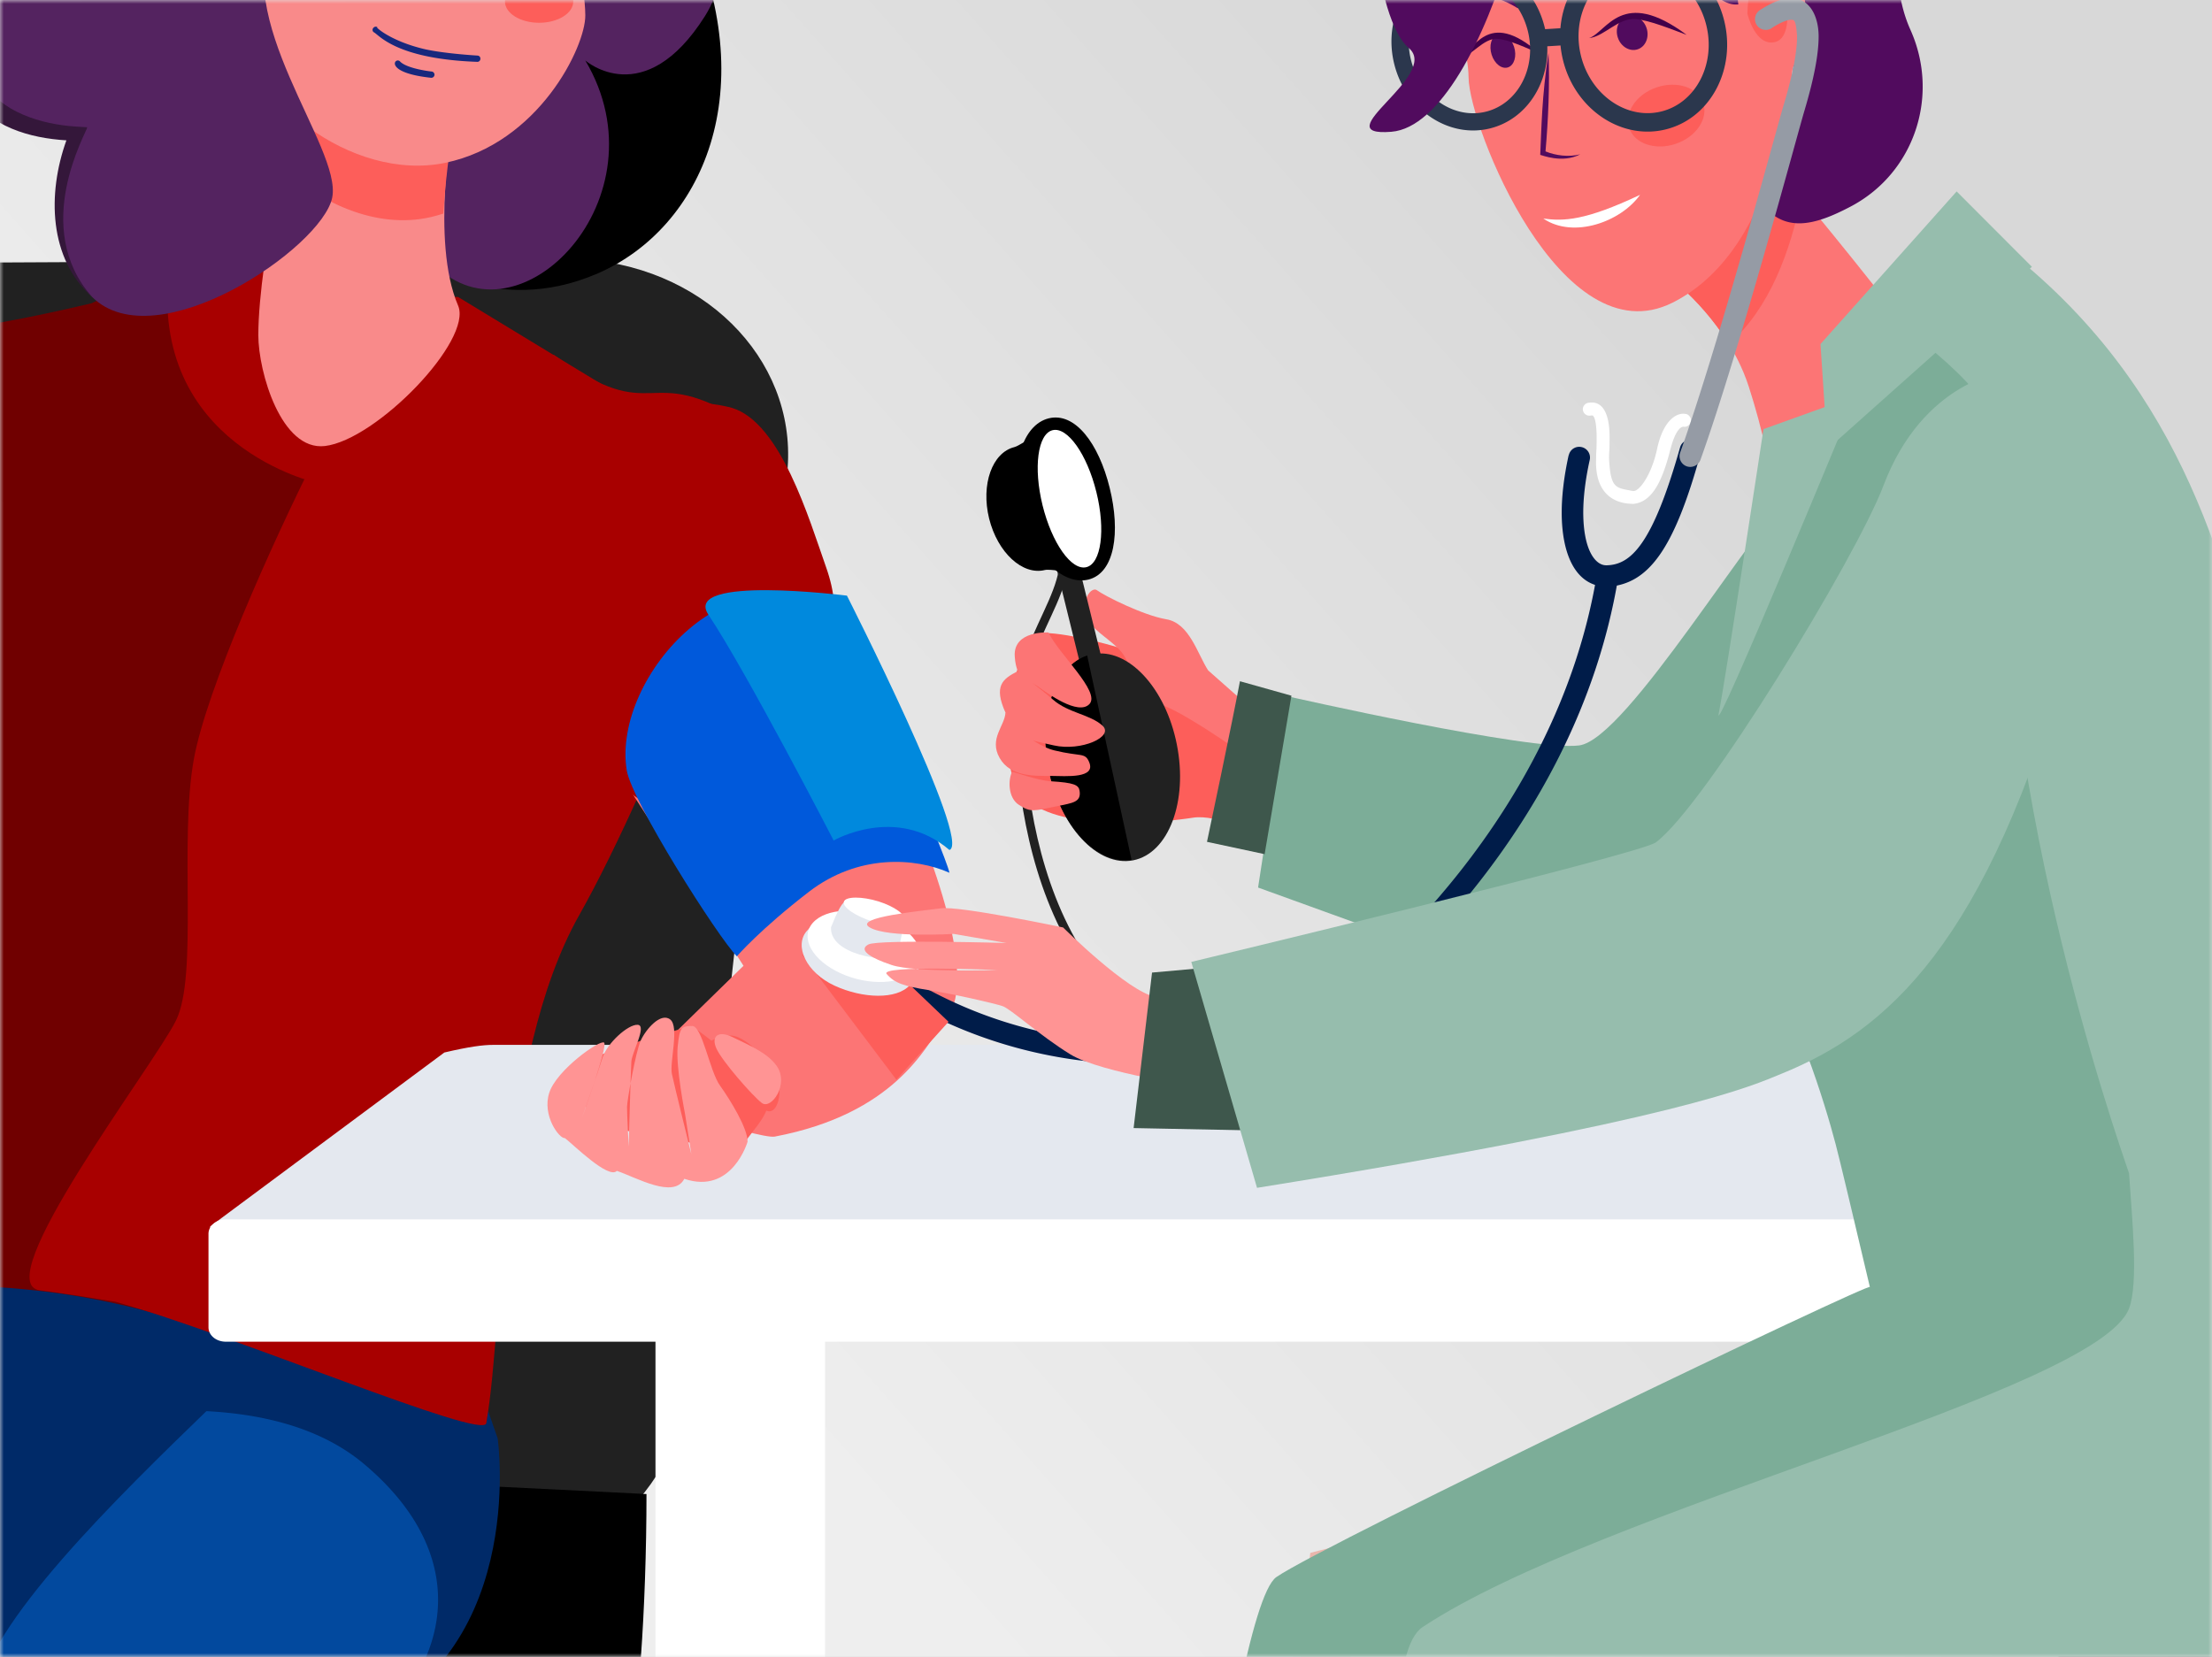 <svg width="299" height="224" xmlns="http://www.w3.org/2000/svg" xmlns:xlink="http://www.w3.org/1999/xlink"><rect width="100%" height="100%" fill="#808080" stroke="none"/><defs><path id="a" d="M0 0h299v224H0z"/><path id="d" d="M0 472.226h519.918V0H0z"/><path id="f" d="M107.956.069l364.371 2.087-87.039 117.79L.431 122.604z"/><path id="h" d="M138.812-.001l-46.202 58-92.368-.517 38.369-37.669 51.946-4.922z"/><linearGradient x1="23.917%" y1="68.65%" x2="84%" y2="28.94%" id="b"><stop stop-color="#EEE" offset="0%"/><stop stop-color="#D8D8D8" offset="100%"/></linearGradient></defs><g fill="none" fill-rule="evenodd"><mask id="c" fill="#fff"><use xlink:href="#a"/></mask><use fill="url(#b)" xlink:href="#a"/><g mask="url(#c)"><g transform="translate(-110 -47)"><path d="M202.647 235.884c-2.019 15.263-17.53 26.319-34.609 24.684l-67.133-6.448c-16.806-1.61-28.683-15.14-26.601-30.203L72.023 106.92c2.065-14.814 17.194-25.723 33.831-24.414l83.358-.416c16.921 1.33 29.11 14.56 27.108 29.573l-13.673 124.22z" fill="#212121"/><path d="M197.386 248.982c0 15.38-1.132 31.49-2.673 36.097-1.542 4.621-17.973 17.461-28.734 18.994-10.762 1.553-154.478-3.607-156.013-11.293-.467-2.323-3.646-15.392 2.308-21.554 13.748-14.275 45.61-25.87 53.112-26.948 10.778-1.529 132 4.704 132 4.704" fill="#000"/><path d="M132.917 83.298h15s2.992 3.69 23.996 3.846l20.004 12.154-16 13-47 2 4-31z" fill="#A80000"/><path d="M333.886 83.092s9.256 6.145 12.497 16.172c1.753 5.425 3.445 12.452 3.434 16.947-.013 4.715 2.512 7.649 7.18 7.645 2.854-.002 5.954-.764 8.56-3.204 4.147-3.886 10.185-10.42 10.225-16.832.027-4.29-30.596-40.234-30.596-40.234l-11.3 19.506z" fill="#FC7575"/><path d="M333.886 83.092l11.3-19.506s3.602 4.226 8.331 9.952c-1.492 7.434-4.334 15.188-9.82 19.982-4.025-6.571-9.81-10.428-9.81-10.428" fill="#FD5E5A"/><path d="M310.877 22.113s-5.42 4.36-6.563 12.198c-1.14 7.838 4.125 16.582 4.196 23.177.07 6.595 12.53 37.941 27.555 30.437 15.022-7.505 16.623-32.159 16.565-37.517-.058-5.358-10.675-23.11-19.702-27.388-9.026-4.278-22.051-.907-22.051-.907" fill="#FC7575"/><path d="M319.316 54.167c.179 4.133-.038 9.156-.407 13.301 1.371.56 3.123.798 4.693.394-2.428 1.28-5.24.087-5.406.076.164-3.425.205-7.99 1.12-13.77M317.315 47.758s-2.873-2.15-5.94-2.33c-3.067-.179-6.673 4.288-6.673 4.288s4.144-3.469 6.199-3.253c2.053.214 4.226 1.637 4.226 1.637l2.188-.342z" fill="#510B5E"/><path d="M331.69 73.34c-7.478 3.537-10.37 3.573-13.079 3.206 4.08 2.77 10.49.438 13.079-3.206" fill="#FFF"/><path d="M328.688 52.094c.414 1.228 1.615 1.93 2.687 1.57 1.07-.362 1.604-1.651 1.191-2.88-.412-1.228-1.615-1.931-2.685-1.57-1.071.362-1.605 1.65-1.193 2.88" fill="#510B5E"/><path d="M337.986 51.714c-8.766-6.54-10.77-.37-13.189.438 2.043-.21 3.983-2.791 6.3-2.572 1.89.159 4.89 1.392 6.89 2.134" fill="#42004A"/><path d="M311.63 54.407c.396 1.233 1.394 1.992 2.23 1.694.835-.298 1.194-1.54.798-2.772-.396-1.234-1.394-1.991-2.23-1.693-.836.297-1.193 1.539-.798 2.77" fill="#510B5E"/><path d="M318.124 54.248c-7.165-6.356-8.942-.161-10.966.69 1.702-.246 3.36-2.86 5.28-2.687 1.568.122 4.037 1.295 5.686 1.997" fill="#42004A"/><path d="M330.229 64.315c.707 2.11 3.52 3.063 6.28 2.13 2.763-.932 4.428-3.399 3.72-5.507-.708-2.109-3.521-3.064-6.283-2.13-2.761.931-4.426 3.398-3.717 5.507" fill="#FD5E5A"/><path d="M306.346 44.197c4.35-1.105 8.906 2.008 10.161 6.939 1.256 4.933-1.26 9.845-5.61 10.95-4.348 1.108-8.906-2.005-10.16-6.938-1.256-4.932 1.261-9.845 5.61-10.951m23.386-1.308c4.66-1.186 9.544 2.149 10.89 7.435 1.343 5.285-1.355 10.549-6.013 11.735-4.659 1.184-9.545-2.151-10.889-7.435-1.345-5.286 1.352-10.551 6.012-11.735m-18.26 21.456c4.772-1.214 7.856-5.9 7.678-11.087l1.788-.11c.066.694.186 1.392.363 2.09 1.685 6.619 7.93 10.764 13.922 9.239 5.994-1.525 9.5-8.15 7.817-14.77-1.685-6.616-7.93-10.761-13.924-9.237-4.64 1.18-7.79 5.419-8.192 10.346l-2.069.127a17.56 17.56 0 00-.092-.381c-1.57-6.177-7.399-10.044-12.99-8.621-5.594 1.423-8.866 7.605-7.295 13.78 1.571 6.178 7.4 10.046 12.993 8.624" fill="#2B374D"/><path d="M310.062 22.023c.692-2.606 3.63-10.24 14.568-11.838.36-.061.723-.115 1.087-.16 6.73-.835 13.45-2.126 20.26-1.182 3.98.552 8.056 1.96 11.35 4.33 4.044 2.909 7.952 6.306 8.844 11.036 1.632 8.648-1.592 18.509 2.008 26.688l.078.178c3.968 8.892.51 19.317-8.105 23.85-4.948 2.606-9.08 3.669-12.248-.713.01-4.772 11.14-22.107-1.535-31.922-.705.604.36 5.108-1.391 5.303-4.248.472-7.783-8.544-8.592-12.357-1.145-3.623-3.605-6.952-8.334-9.82-5.943-3.146-10.295-3.763-13.261-3.6a27.17 27.17 0 00-3.013.49c-1.051.293-1.674.599-1.907.593-.021-.067.035-.384.19-.876" fill="#510B5E"/><path d="M314.164 16.206s-8.494.082-14.688 6.44c-6.192 6.355-3.49 27.15.933 30.828 4.423 3.678-11.609 12.083-2.337 11.342 13.146-1.05 24.425-47.779 16.092-48.61" fill="#510B5E"/><path d="M344.776 45.771s.182-6.667 5.59-5.256c5.408 1.411 4.54 17.657-.229 16.468-4.769-1.19-5.36-11.212-5.36-11.212" fill="#FC7575"/><path d="M346.203 48.874s.05-7.228 2.827-5.543c2.776 1.682 3.622 8.688.924 9.35-2.698.661-3.751-3.807-3.751-3.807" fill="#FD5E5A"/><path d="M247.324 145.2c0-4.333.472-7.799 1.257-9.8 2.304-5.848 4.516-8.9 4.732-12.916l1.16.074c-.278 4.443-2.587 7.557-4.806 13.267-.7 1.721-1.19 5.15-1.172 9.374-.017 8.838 2.025 21.286 7.918 30.514l-.99.623c-6.052-9.52-8.1-22.128-8.1-31.137" fill="#212121"/><path d="M66.916 189.028c-5.96 10.429-13.776 39.104-13.776 39.104s48.044 21.979 52.515 26.443c4.465 4.468 7.571 40.355 50.66 26.074 25.321-8.4 20.96-39.18 20.96-39.18l-19.106-55.051-91.253 2.61z" fill="#002A68"/><path d="M60.773 227.61c-15.908 5.64-39.558 34.286-32.869 50.084 1.183 17.674 1.695 23.839 6.552 58.288 5 35.416 9.898 75.349 9.898 75.349s23.608 7.19 41.053-3.076c0 0 3.054-61.348.568-80.251-1.336-10.061.251-29.618 2.02-45.743.756-.29 1.507-.571 2.269-.862 17.882-6.723 31.772-39.213 31.772-39.213L60.773 227.61z" fill="#002A68"/><path d="M122.348 88.006c-16.875 4.024-20.937 3.248-29.758 7.187-8.845 3.947-4.078 7.209-4.078 7.209s-3.288 32.897-2.952 34.584c.665 3.315-18.53 33.773-27.364 86.003-1.24 7.358 34.138-9.242 72.627 1.534 1.854.519 22.094-112.225 22.094-112.225s-23-5-20.04-29.163l-10.529 4.87z" fill="#700000"/><path d="M210.888 104.18c-13.917-8.74-11.88 1.031-25.98-9.18 0 0-.582-.575-4.05 2.886-8.595 6.406-25.22 5.152-25.26 5.215-.392-.063-.819-.094-1.166-.204l-1.837 5.963c-5.864 11.677-14.674 31.344-16.387 40.738-2.04 11.29.638 29.246-2.44 35.406-3.076 6.157-25.593 35.602-18.348 36.438 2.167.253 6.024.856 10.227 1.553 16.073 4.516 49.681 18.771 50.086 16.411 2.56-14.875 1.456-49.039 12.586-68.735 9.812-17.336 28.336-62.86 22.57-66.492" fill="#A80000"/><path d="M150.508 287.647c19.918-10.543 25.674-28.467 8.697-42.729-18.121-15.235-56.49-1.65-56.49-1.65S87.534 271.71 90.15 284.45c-.216 16.138.262 12.624 2.492 48.067 2.457 39.156 6.336 81.785 6.336 81.785s24.678 11.211 45.052-3.267c0 0 9.15-97.91 7.343-116.953a93.505 93.505 0 00-.865-6.435" fill="#02499E"/><path d="M101.708 242.76s-15.215 28.427-12.604 41.179c-.233 16.122.25 12.618 2.457 48.047 2.429 39.133 6.268 81.757 6.268 81.757s6.256 2.832 15.135 3.802c-1.405-32.075-6.65-130.245-5.86-141.04.718-9.581 19.038-27.344 31.227-39.151-17.461-1.337-36.623 5.406-36.623 5.406" fill="#002A68"/><mask id="e" fill="#fff"><use xlink:href="#d"/></mask><path fill="#FFF" mask="url(#e)" d="M198.603 447.932h22.921V214.427h-22.921z"/><g mask="url(#e)"><g transform="translate(42 216.226)"><mask id="g" fill="#fff"><use xlink:href="#f"/></mask><path mask="url(#g)" d="M107.956.069L.431 122.604l384.857-2.658 87.039-117.79z"/></g></g><path d="M138.404 212.808c0 .56 1.086.976 2.44.976l376.28.011c1.343 0 2.417-.415 2.417-.967l-49.505-23.638c-2.503-.791-3.44-.972-4.778-.972l-288.599.039c-1.376 0-3.248.247-6.598 1.032l-31.657 23.519z" fill="#E4E8EF" mask="url(#e)"/><path d="M138.182 226.444c0 1.087 1.041 1.942 2.355 1.942h377.014c1.308 0 2.366-.855 2.366-1.942v-12.649c0-1.072-1.058-1.95-2.366-1.95H140.537c-1.314 0-2.355.878-2.355 1.95v12.65zM330.495 115.108c-2.56-.097-4.954-1.612-4.744-6.148 0-.415.012-.831.046-1.26.023-.586.023-1.1.023-1.565 0-1.626-.204-2.482-.375-2.775-.137-.196-.125-.196-.16-.185-.022 0-.062 0-.107-.011-.052 0-.125.01-.223.026a.889.889 0 01-.99-.746.876.876 0 01.757-.992c.108-.011.268-.037.456-.037 1.404 0 2.394 1.382 2.394 4.72 0 .479-.012 1.016-.023 1.65-.04.43-.052.819-.052 1.175.206 4.158.916 3.96 3.18 4.413h.074c.722.159 2.469-2.015 3.248-5.71.836-3.911 2.634-4.766 3.56-4.73.182 0 .296.035.353.035a.875.875 0 01.625 1.064.866.866 0 01-.99.654c-.107.013-1-.038-1.836 3.369-1.001 3.825-2.321 6.845-4.96 7.067-.051 0-.136 0-.256-.014" fill="#FFF" mask="url(#e)"/><path d="M327.076 126.33c-4.203-.17-5.966-4.537-5.977-10.013 0-2.298.307-4.903.938-7.775h.017a1.442 1.442 0 011.723-1.102 1.45 1.45 0 011.11 1.736c-.598 2.69-.876 5.099-.876 7.14.023 5.207 1.706 7.09 3.065 7.105h.148c3.225-.1 6.16-2.802 9.87-15.92.203-.772 1-1.224 1.778-1.002a1.442 1.442 0 011.007 1.785c-3.606 13.058-7.058 17.678-12.58 18.045h-.223z" fill="#001C49" mask="url(#e)"/><path d="M205.502 112.13l-14.629 35.028 19.629 30.407-17.325 16.938s19.389 6.571 21.556 6.153c16.165-3.077 20.402-12.055 22.717-15.393 8.941-8.043-15.021-56.198-31.948-73.133" fill="#FC7575" mask="url(#e)"/><path d="M208.898 102.128c6.62 1.954 10.454 15.007 12.763 21.548 2.542 7.187-.256 9.24-.256 9.24l-21.807 24.371-12.837-8.969s3.635-43.335 9.225-45.595c6.285-2.542 12.912-.595 12.912-.595" fill="#A80000" mask="url(#e)"/><path fill="#000" mask="url(#e)" d="M364.66 467.835h-5.58l4.66-142.157-57.145-23.871 67.706-31.73 106.645 9.266v38.63l15.01 139.952h-5.551l-28.922-139.951-78.621 7.704z"/><path d="M476.572 284.905c6.29-.003 5.528-6.11-.187-8.71l-40.788-12.527c-5.727-2.648-15.544-4.782-21.835-4.739l-95.2 14.501c-6.29.046-11.728 3.683-6.785 7.568l16.898.494c4.943 3.894 47.89 26.801 54.187 26.79l93.71-23.377z" fill="#000" mask="url(#e)"/><path d="M353.536 112.141c-6.444 5.605-23.593 34.764-30.065 35.633-6.456.857-39.444-6.644-39.444-6.644l-3.97 25.858 48.437 17.53s15.589-3.893 22.824-13.92c1.593-2.2 2.218-58.457 2.218-58.457" fill="#7CAD98" mask="url(#e)"/><path d="M287.115 256.936c-1.758 14.344-3.646 50.134.557 56.188 4.204 6.035 17.814 88.701 17.115 94.791-2.326 20.263-17.495 36.641-31.783 45.62 9.259 5.527 20.379 3.968 37.42-10.748 6.938-5.987 15.788-9.959 17.495-15.39 3.856-12.363-1.85-5.077-2.202-23.472-.352-18.399 12.758-72.01-.733-100.399-8.242-17.344-4.914-42.159-7.064-48.263-2.18-6.09-30.805 1.673-30.805 1.673" fill="#EAB6AC" mask="url(#e)"/><path d="M293.292 262.268c-1.77 14.347-1.428 52.323 2.787 58.37 4.22 6.074 17.825 88.716 17.12 94.803-2.31 20.266-17.49 36.653-31.777 45.623 9.265 5.54 20.396 3.973 37.442-10.767 6.905-5.957 15.76-9.932 17.484-15.37 3.856-12.354-1.848-5.066-2.213-23.463-.37-18.405 12.763-72.023-.728-100.4-8.263-17.346-4.913-42.178-7.075-48.267-2.167-6.09-33.04-.529-33.04-.529" fill="#FFDDD2" mask="url(#e)"/><path d="M379.682 79.537c-8.89 5.932-7.985 3.742-14.459 10.764-4.339 4.704-18.672 42.18-18.672 42.18-3.099 8.497-6.38 19.904-6.666 26.138-.41 8.764 5.011 17.108 8.782 20.444 3.76 3.35 8.054 17.211 9.453 22.594.574 2.156 2.502 10.315 4.635 19.347 1.154-1.22-73.633 34.647-80.219 39.194-6.586 4.569-16.09 93.92-16.09 93.92l76.112.191s-28.905-72.506 44.12-82.687c18.314-2.57 18.371-173.376-6.996-192.085" fill="#7CAD98" mask="url(#e)"/><path d="M431.867 211.628c-.9-8.66-5.881-27.822-16.437-69.925-5.433-21.675-12.121-45.78-38.398-64.086-8.401 5.586-7.298 5.005-13.065 11.136 5.324 4.044 17.21 12.176 16.886 19.891-1.893 42.987 15.022 91.37 16.933 96.975.398 6.085 1.313 14.847 0 18.28-4.345 11.265-71.232 27.027-95.473 43.053-8.333 5.5.95 62.676 1.945 87.433l46.878-.127s4.408-59.573 4.043-63.444c12.7-9.07 43.835-8.818 75.272-13.786 21.977-3.48 18.035-38.358 1.416-65.4" fill="#96BDAD" mask="url(#e)"/><path fill="#96BDAD" mask="url(#e)" d="M374.484 72.88l-18.406 20.634.939 14.208 27.642-24.65z"/><path d="M360.873 100.516l-12.501 4.496s-5.193 34.276-6.052 38.452c-.87 4.166 18.553-42.948 18.553-42.948" fill="#96BDAD" mask="url(#e)"/><path d="M337.985 110.037a1.46 1.46 0 01-.87-1.872c5.25-14.65 13.11-44.087 14.015-47.074 1.251-4.157 1.785-7.24 1.785-9.17-.159-2.386-.438-2.213-.779-2.25-.404-.026-1.394.294-2.656 1.123v.015a1.464 1.464 0 01-2.019-.43 1.457 1.457 0 01.432-2.015c1.513-.967 2.832-1.58 4.243-1.604 2.554 0 3.691 2.53 3.691 5.16 0 2.434-.626 5.688-1.905 10.005-.87 2.862-8.737 32.371-14.065 47.231a1.48 1.48 0 01-1.382.966c-.16 0-.33-.028-.49-.085" fill="#959BA5" mask="url(#e)"/><path d="M209.603 176.285c-2.56-2.571-14.22-20.976-14.89-25.154-2.042-12.828 15.14-31.305 27.716-20.015 3.27 2.929 15.397 31.311 15.908 33.873-4.612-2.056-12.313-2.568-18.985 2.565-6.666 5.139-9.75 8.731-9.75 8.731" fill="#0059DB" mask="url(#e)"/><path d="M205.752 130.095c5.188 7.77 16.933 30.532 16.933 30.532s8.464-4.875 15.651 1.282c3.083-1.029-13.855-34.385-13.855-34.385s-22.323-2.818-18.728 2.571" fill="#0089DD" mask="url(#e)"/><path d="M223.793 176.472a1.446 1.446 0 01-.233-2.042 1.443 1.443 0 012.053-.219c12.975 10.448 26.858 13.761 38.7 13.761 13.56.05 24.56-4.51 27.466-7.148 1.872-1.617 28.551-22.651 34.08-56.192l.012.013a1.437 1.437 0 011.66-1.2 1.436 1.436 0 011.2 1.665c-5.755 34.8-33.233 56.3-35.03 57.9-3.965 3.41-15.113 7.823-29.388 7.872-12.371.011-26.987-3.483-40.52-14.41" fill="#001C49" mask="url(#e)"/><path d="M210.194 202.616c.456-2.372 5.358-5.36 3.003-8.5-2.354-3.14-9.669-8.42-9.669-8.42s-11.199 3.003-13.315 4.444c-2.104 1.445-1.49 7.323.012 8.46 1.507 1.144 19.97 4.016 19.97 4.016" fill="#FD5E5A" mask="url(#e)"/><path d="M214.398 191.474c-1.154-1.641-4.136-4.954-6.12-4.422-1.98.525-2.764.375-2.031 2.065.75 1.692 5.16 7.308 7.462 8.076 1.536.517 2.44-3.27.689-5.72" fill="#FD5E5A" mask="url(#e)"/><path d="M214.978 191.09c-1.166-1.641-3.31-2.622-6.012-3.905-1.854-.881-2.878-.14-2.138 1.545.75 1.692 4.857 6.389 6.143 7.38 1.285.972 3.754-2.571 2.007-5.02M211.053 201.342c.011-1.797-2.298-5.582-3.725-7.576-1.428-1.985-2.396-8.133-3.8-8.07-1.41.059-1.655.104-1.928 2.829-.267 2.73 1.001 9.094 1.001 9.094l.848 5.407s-2.276-9.186-2.623-10.81c-.346-1.613 1.047-6.416-.244-7.402-1.29-.98-3.282 1.339-3.97 2.849-.688 1.505-1.843 8.08-1.854 8.973-.012.9.222 5.363.222 5.363s.278-10.176.358-11.464c.085-1.305 2.155-4.92.858-4.99-1.29-.088-4.15 2.483-4.77 4.49-.62 2.014-2.753 8.076-2.753 8.076s3.547-9.72 2.98-10.161c-.569-.432-6.427 3.706-7.412 6.788-.995 3.083 1.371 6.234 2.122 6.127 1.137.87 5.892 5.61 7.02 4.427 2.677.913 7.7 3.825 9.116 1.072 6.461 2.19 8.554-5.022 8.554-5.022" fill="#FF9494" mask="url(#e)"/><path d="M233.008 180.161l5.204 4.974-7.053 7.826-12.769-16.938s6.16 3.08 8.088 3.469c1.928.382 6.53.669 6.53.669" fill="#FD5E5A" mask="url(#e)"/><path d="M231.16 173.592c-2.667-1.22-7.963-2.683-10.141-2.057-.956.273-1.417.7-1.951 1.311-1.775 2.017-.08 5.651 3.753 7.412 3.81 1.746 8.395 1.911 10.188-.097 1.762-2.02 2.006-4.815-1.85-6.569" fill="#E4E8EF" mask="url(#e)"/><path d="M230.004 171.297c-3.833-1.75-8.383-1.54-10.141.469-1.768 2.014-.079 5.048 3.76 6.808 3.811 1.744 8.361 1.54 10.159-.466 1.757-2.022.078-5.053-3.778-6.811" fill="#FFF" mask="url(#e)"/><path d="M231.273 176.276c-1.53.88-9.168-.219-8.94-3.922 1.626-4.143 2.03-3.38 2.03-3.38l7.928 2.48-1.018 4.822z" fill="#E4E8EF" mask="url(#e)"/><path d="M232.29 171.453c-.231.745-2.2.802-4.39.108-2.178-.674-4.061-1.908-3.833-2.656.233-.748 2.492-.723 4.68-.045 2.185.688 3.778 1.84 3.544 2.593" fill="#FFF" mask="url(#e)"/><path d="M273.418 141.834c-1.348-1.479-6.317-4.903-8.9-6.094-3.27-1.505-11.58-3.447-13.684-3.109-3.749.595-7.219 17.59-2.197 22.327 5.024 4.747 19.264 3.12 22.61 2.588 3.32-.526 8.667 2.315 8.667 2.315l2.935-14.717-9.43-3.31z" fill="#FD5E5A" mask="url(#e)"/><path d="M273.31 137.634c-1.466-2.266-2.53-6.398-5.67-6.916-3.11-.53-8.35-3.168-9.333-3.907-.99-.748-2.861 2.477-.796 4.683 1.536 1.63 3.594 2.69 4.499 4.26.909 1.573 2.878 5.688 5.72 6.828 2.856 1.133 12.173 7.36 12.697 8.475.523 1.118.409-6.771.409-6.771l-7.525-6.652z" fill="#FC7575" mask="url(#e)"/><path d="M277.605 139.096c-.864 4.734-4.454 21.712-4.454 21.712l7.792 1.667 3.624-21.423-6.962-1.956z" fill="#3E574C" mask="url(#e)"/><path d="M260.013 140.475c.284 1.153-.137 2.257-.944 2.452-.808.204-1.69-.577-1.974-1.732l-5.318-21.566c-.29-1.163.131-2.26.94-2.463.812-.195 1.693.58 1.984 1.742l5.312 21.567z" fill="#212121" mask="url(#e)"/><path d="M249.718 106.374c2.366.66 4.055 4.46 4.937 8.022.841 3.447 1.848 7.767.188 9.52-.552.58-2.86-.04-3.612.146-3.032.746-6.393-2.376-7.53-6.964-1.127-4.592.403-8.912 3.43-9.66.67-.168 1.91-1.254 2.587-1.064" fill="#000" mask="url(#e)"/><path d="M259.996 112.95c1.49 6.017.682 11.515-2.873 12.402-3.554.868-7.649-3.3-9.122-9.314-1.49-6.012.187-11.6 3.753-12.482 3.55-.878 6.758 3.37 8.242 9.394" fill="#000" mask="url(#e)"/><path d="M258.199 113.52c1.268 5.123.654 9.665-1.354 10.156-2.013.498-4.652-3.241-5.921-8.361-1.257-5.11-.654-9.657 1.354-10.157 2.008-.495 4.664 3.253 5.92 8.363" fill="#FFF" mask="url(#e)"/><path d="M269.079 147.67c1.525 7.69-1.121 14.686-5.898 15.635-4.794.95-9.896-4.52-11.415-12.219-1.52-7.697 1.126-14.7 5.915-15.645 4.772-.936 9.886 4.536 11.398 12.23" fill="#212121" mask="url(#e)"/><path d="M251.743 150.992c1.496 7.6 6.49 12.996 11.21 12.237l-6-27.614c-4.317 1.467-6.655 8.09-5.21 15.377" fill="#000" mask="url(#e)"/><path d="M251.72 132.507c1.423 2.949 7.054 8.01 5.552 9.663-1.507 1.644-5.78-1.505-6.974-2.366-1.2-.87-2.922-.594-3.134-4.092-.204-3.512 4.557-3.205 4.557-3.205" fill="#FC7575" mask="url(#e)"/><path d="M247.495 137.773c-1.951 1.021-3.22 1.931-1.587 5.557 1.643 3.63 2.872 3.606 6.54 4.44 3.68.836 8.219-1.175 6.57-2.677-1.655-1.513-4.613-1.704-6.666-3.495-2.054-1.794-4.857-3.825-4.857-3.825" fill="#FC7575" mask="url(#e)"/><path d="M245.908 143.33c-.062 1.777-2.27 3.538-.785 6.142 1.46 2.583 4.806 2.418 6.92 2.424 2.123.028 6.15.366 5.172-1.883-.546-1.326-1.161-.697-4.66-1.558-3.793-.925-6.647-5.125-6.647-5.125" fill="#FC7575" mask="url(#e)"/><path d="M246.823 151.318c-.545.973-.636 3.535.939 4.516 1.57.993 1.888.828 5.147.151 2.077-.435 3.265-.526 3.02-2.08-.12-.786-.733-1.096-3.936-1.287-1.575-.09-5.17-1.3-5.17-1.3" fill="#FC7575" mask="url(#e)"/><g mask="url(#e)"><g transform="translate(234 174.226)"><mask id="i" fill="#fff"><use xlink:href="#h"/></mask><path mask="url(#i)" d="M138.812-.001l-46.202 58-92.368-.517 38.369-37.669 51.946-4.922z"/></g></g><path d="M266.247 181.794c-3.828-.712-12.542-9.408-12.542-9.408s-14.088-2.961-16.55-2.588c-2.43.338-12.007 1.223-9.562 2.6 2.424 1.407 11.319.858 11.319.858l7.127 1.229s-17.234-.498-18.633.187c-1.223.62-.28 1.508 2.104 2.426.336.123.677.25 1.04.37 3.135 1.04 14.283.674 14.283.674s-16.034-.692-14.982.534c1.047 1.22 2.36 1.66 5.67 2.176 3.306.506 8.97 1.812 10 2.167 1.052.336 5.062 4.004 9.157 6.518 4.084 2.523 17.934 4.502 17.934 4.502l-2.35-11.225-4.015-1.02z" fill="#FF9494" mask="url(#e)"/><path fill="#3E574C" mask="url(#e)" d="M278.89 177.305l-13.167 1.177-2.49 21.023 19.252.383z"/><path d="M381.024 97.243c18.986-.512 13.03 22 8.72 37.468-11.16 40.032-24.765 51.706-39.008 57.479-3.78 1.533-13.337 6.16-70.822 15.394l-8.885-30.543s60.575-14.532 62.783-16.153c6.602-4.86 27.13-38.573 30.78-48.246 5.398-14.244 16.433-15.399 16.433-15.399" fill="#96BDAD" mask="url(#e)"/><path d="M166.137 81.779s10.638 8.279 24.67 2.18c14.032-6.1 22.645-24.688 11.812-47.835C191.785 12.977 181.32 4.683 181.32 4.683l-15.183 77.096z" fill="#000" mask="url(#e)"/><path d="M173.242 4.683s6.067-.194 8.079 0c18.798 1.801 32.247 31.397 23.979 44.481-8.204 12.981-16.12 6.057-16.181 6.012 11 18.511-8.921 39.157-20.388 27.62-6.945-6.988 4.51-78.113 4.51-78.113" fill="#542360" mask="url(#e)"/><path d="M171.25 63.094s-3.086 16.492.667 25.204c2.032 4.714-11.042 18.181-18 19-5.896.694-9-10-9-15 0-10.476 5.19-32.798 5.19-32.798l21.143 3.594z" fill="#F98A8A" mask="url(#e)"/><path d="M150.107 59.5l21.135 4.965s-.908 4.949-1.32 11.41c-.554.183-1.121.342-1.704.476-7.291 1.683-15.271-1.877-20.734-7.431 1.367-5.547 2.623-9.42 2.623-9.42" fill="#FD5E5A" mask="url(#e)"/><path d="M181.32 4.683s9.063 9.568 7.446 21.47c-1.616 11.9.325 18.682.351 22.928.026 4.246-6.297 17.307-18.943 19.933-12.647 2.626-27.35-8.89-27.412-19.364-.065-10.475 1.654-28.744 9.623-36.862 7.97-8.118 28.935-8.105 28.935-8.105" fill="#F98A8A" mask="url(#e)"/><path d="M167.484 53.664c-4.98-1.147-7.071-3.32-6.405-2.933-.402-.39-.987.22-.587.61.669.269 2.838 3.62 14.01 4.02.56.02.588-.828.03-.85 0 0-4.282-.241-7.048-.847M168.298 57.517a.428.428 0 00.432-.381.431.431 0 00-.378-.467c-.921-.095-3.49-.521-4.272-1.352-.652-.72-2.407 1.49 4.183 2.199l.035.001" fill="#18287D" mask="url(#e)"/><path d="M178.257 47.204c0 1.587 2.066 2.875 4.616 2.875 2.549 0 4.615-1.288 4.615-2.875 0-1.588-2.066-2.875-4.615-2.875-2.55 0-4.616 1.287-4.616 2.875" fill="#FD5E5A" mask="url(#e)"/><path d="M181.32 4.683s-27.735 20.344-34.133 32.519c-6.397 12.177 9.085 29.703 7.72 36.507-1.366 6.802-23.824 22.015-32.459 13.434-8.635-8.582-2.105-22.068-2.105-22.068s-16.319.1-15.277-13.495c1.043-13.594 12.238-32.005 27.33-40.651C164.78-7.623 181.32 4.683 181.32 4.683" fill="#542360" mask="url(#e)"/><path d="M105.21 43.118c11.81-37.514 56.939-51.26 76.11-38.436-19.698-10.18-61.724 4.79-73.195 39.35-1.4 4.786-2.644 10.14-.334 14.074 2.297 4 7.725 5.718 12.547 6.01l1.458.088c-.068.68-7.69 13.51.652 22.94-5.842-5.166-6.072-13.945-3.472-21.17-4.94-.306-10.26-1.772-13.456-6.432-3.117-4.64-1.837-10.989-.31-16.424" fill="#34173A" mask="url(#e)"/></g></g></g></svg>